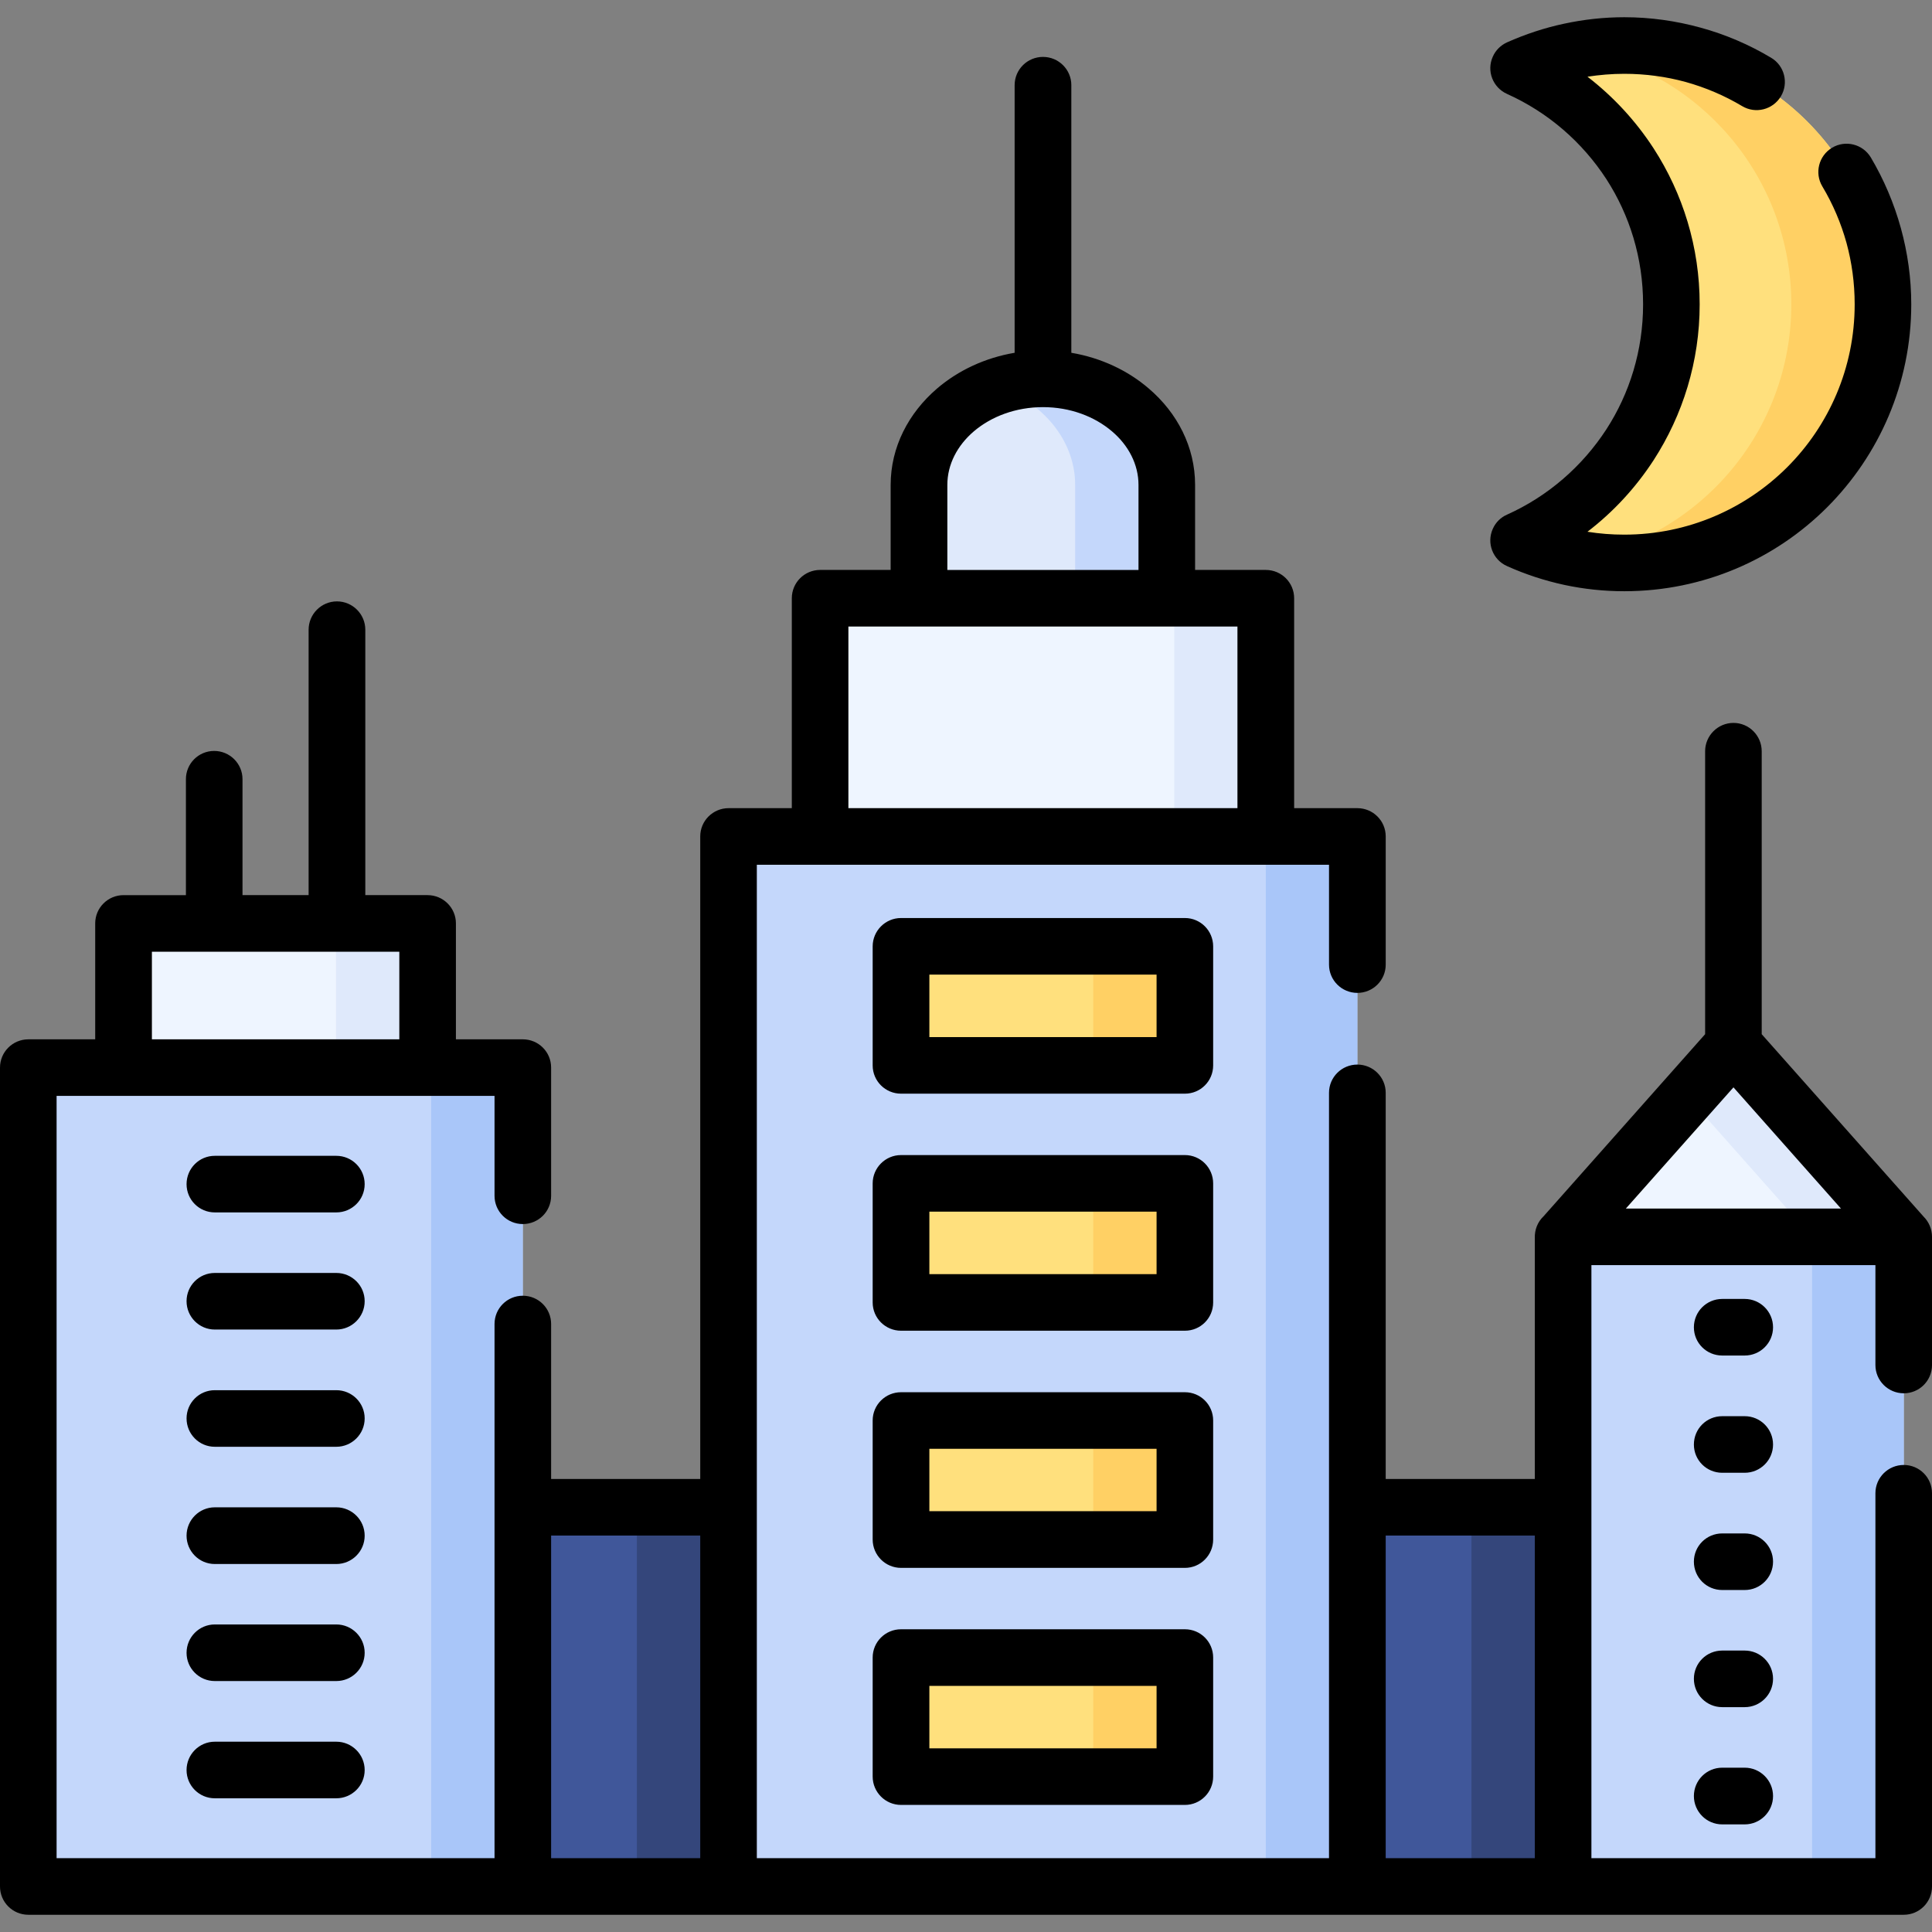 <svg id="Capa_1" enable-background="new 0 0 512 512" height="512" viewBox="0 0 512 512" width="512" xmlns="http://www.w3.org/2000/svg"><rect x="0" y="0" width="512" height="512" fill="#808080" stroke="none"/><g><g clip-rule="evenodd" fill-rule="evenodd"><path d="m15.251 499.952h481.498l-31.977-100.495h-409.068z" fill="#40579a"/><path d="m464.517 282.719 39.999 45.073-41.614 7.995-48.675-7.995 40-45.073c3.231-3.658 6.944-3.771 10.29 0z" fill="#eef5ff"/><path d="m276.397 100.409c18.059 0 32.828 12.643 32.828 28.094v34.896h-65.684v-34.896c0-15.45 14.769-28.094 32.856-28.094z" fill="#dfe9fb"/><path d="m40.51 299.558h65.03c4.282 0 7.769-3.486 7.769-7.768v-39.291c0-4.281-3.486-7.768-7.769-7.768h-65.03c-4.28 0-7.768 3.486-7.768 7.768v39.291c0 4.281 3.487 7.768 7.768 7.768z" fill="#eef5ff"/><path d="m81.275 299.558h24.265c4.282 0 7.769-3.486 7.769-7.768v-39.291c0-4.281-3.486-7.768-7.769-7.768h-24.265c4.252 0 7.767 3.486 7.767 7.768v39.291c0 4.281-3.515 7.768-7.767 7.768z" fill="#dfe9fb"/><path d="m15.251 499.952h123.288c0-69.737 0-139.503 0-209.24 0-4.28-3.488-7.767-7.769-7.767h-115.519c-4.252 0-7.767 3.486-7.767 7.767v201.473c0 4.281 3.515 7.767 7.767 7.767z" fill="#c4d7fb"/><path d="m114.272 499.952h24.267c0-69.737 0-139.503 0-209.24 0-4.28-3.488-7.767-7.769-7.767h-24.267c4.281 0 7.769 3.486 7.769 7.767z" fill="#a9c6f9"/><path d="m414.227 499.952h82.522c5.103 0 7.767-2.267 7.767-7.767v-164.393h-90.289z" fill="#c4d7fb"/><path d="m472.482 499.952h24.267c5.103 0 7.767-2.267 7.767-7.767v-164.393h-24.294v164.393c0 5.5-2.664 7.767-7.74 7.767z" fill="#a9c6f9"/><path d="m225.086 240.848h102.593c4.252 0 7.769-3.515 7.769-7.768v-66.76c0-4.281-3.517-7.768-7.769-7.768h-102.593c-4.252 0-7.768 3.487-7.768 7.768v66.76c0 4.253 3.516 7.768 7.768 7.768z" fill="#eef5ff"/><path d="m303.412 240.848h24.267c4.252 0 7.769-3.515 7.769-7.768v-66.76c0-4.281-3.517-7.768-7.769-7.768h-24.267c4.253 0 7.769 3.487 7.769 7.768v66.76c0 4.253-3.516 7.768-7.769 7.768z" fill="#dfe9fb"/><path d="m359.712 499.952c0-90.176 0-180.325 0-270.501 0-4.279-3.515-7.767-7.767-7.767h-151.126c-4.252 0-7.767 3.487-7.767 7.767v270.501z" fill="#c4d7fb"/><path d="m359.712 499.952c0-90.176 0-180.325 0-270.501 0-4.279-3.515-7.767-7.767-7.767h-24.267c4.252 0 7.769 3.487 7.769 7.767v270.501z" fill="#a9c6f9"/><path d="m464.517 282.719 39.999 45.073h-24.294l-32.998-37.193 7.003-7.88c3.259-3.658 6.944-3.771 10.29 0z" fill="#dfe9fb"/><path d="m276.397 100.382c18.059 0 32.828 12.671 32.828 28.121v30.049h-24.295v-30.049c0-11.793-8.59-21.941-20.666-26.109 3.742-1.276 7.852-2.012 12.133-2.012z" fill="#c4d7fb"/><path d="m430.441 12.104c37.874 0 68.547 30.673 68.547 68.547 0 37.845-30.673 68.546-68.547 68.546-7.229 0-14.202-1.135-20.722-3.203-4.253-1.332-4.905-3.686-.426-6.35 4.989-2.948 9.553-6.521 13.636-10.602 12.36-12.389 20.014-29.511 20.014-48.391 0-25.117-13.438-47.144-33.621-58.993-5.047-2.948-5.131-4.734.426-6.379 6.576-1.956 13.494-3.175 20.693-3.175z" fill="#ffe07d"/><path d="m430.441 12.104c37.874 0 68.547 30.673 68.547 68.547 0 37.845-30.673 68.546-68.547 68.546-4.139 0-8.191-.369-12.133-1.077 32.062-5.727 56.413-33.763 56.413-67.469 0-33.679-24.266-61.687-56.272-67.47 3.886-.68 7.91-1.077 11.992-1.077z" fill="#ffd064"/><path d="m246.546 250.799h59.702c4.252 0 7.738 3.486 7.738 7.767v16.017c0 4.281-3.486 7.768-7.738 7.768h-59.702c-4.281 0-7.768-3.486-7.768-7.768v-16.017c0-4.281 3.487-7.767 7.768-7.767zm0 188.487h59.702c4.252 0 7.738 3.487 7.738 7.768v16.018c0 4.28-3.486 7.768-7.738 7.768h-59.702c-4.281 0-7.768-3.487-7.768-7.768v-16.018c0-4.281 3.487-7.768 7.768-7.768zm0-62.82h59.702c4.252 0 7.738 3.488 7.738 7.768v16.018c0 4.252-3.486 7.768-7.738 7.768h-59.702c-4.281 0-7.768-3.516-7.768-7.768v-16.018c0-4.28 3.487-7.768 7.768-7.768zm0-62.848h59.702c4.252 0 7.738 3.515 7.738 7.768v16.017c0 4.281-3.486 7.768-7.738 7.768h-59.702c-4.281 0-7.768-3.486-7.768-7.768v-16.017c0-4.253 3.487-7.768 7.768-7.768z" fill="#ffe07d"/><path d="m281.953 250.799h24.295c4.252 0 7.738 3.486 7.738 7.767v16.017c0 4.281-3.486 7.768-7.738 7.768h-24.295c4.28 0 7.767-3.486 7.767-7.768v-16.017c0-4.281-3.487-7.767-7.767-7.767zm0 188.487h24.295c4.252 0 7.738 3.487 7.738 7.768v16.018c0 4.28-3.486 7.768-7.738 7.768h-24.295c4.28 0 7.767-3.487 7.767-7.768v-16.018c0-4.281-3.487-7.768-7.767-7.768zm0-62.82h24.295c4.252 0 7.738 3.488 7.738 7.768v16.018c0 4.252-3.486 7.768-7.738 7.768h-24.295c4.28 0 7.767-3.516 7.767-7.768v-16.018c0-4.28-3.487-7.768-7.767-7.768zm0-62.848h24.295c4.252 0 7.738 3.515 7.738 7.768v16.017c0 4.281-3.486 7.768-7.738 7.768h-24.295c4.28 0 7.767-3.486 7.767-7.768v-16.017c0-4.253-3.487-7.768-7.767-7.768z" fill="#ffd064"/><g fill="#34467b"><path d="m389.96 399.457h24.267v100.495h-24.267z"/><path d="m168.786 399.457h24.267v100.495h-24.267z"/></g></g><path d="m146.051 492.44h39.518v-85.499h-39.518zm305.822-293.349c0-4.139 3.374-7.513 7.512-7.513 4.14 0 7.485 3.374 7.485 7.513v74.98l42.919 48.363c1.361 1.361 2.211 3.26 2.211 5.329v33.989c0 4.14-3.345 7.485-7.484 7.485s-7.512-3.346-7.512-7.485v-26.476h-75.265v157.164h75.265v-96.726c0-4.139 3.373-7.483 7.512-7.483 4.14 0 7.484 3.345 7.484 7.483v104.237c0 4.139-3.345 7.484-7.484 7.484-165.667 0-331.336 0-497.003 0-4.14 0-7.513-3.346-7.513-7.484v-217.034c0-4.139 3.373-7.484 7.513-7.484h17.717v-30.729c0-4.139 3.373-7.483 7.512-7.483h16.526v-30.731c0-4.14 3.347-7.484 7.484-7.484 4.139 0 7.514 3.345 7.514 7.484v30.729h17.519v-70.333c0-4.14 3.373-7.513 7.512-7.513 4.14 0 7.513 3.373 7.513 7.513v70.333h16.499c4.139 0 7.512 3.345 7.512 7.483v30.729h17.719c4.166 0 7.512 3.346 7.512 7.484v33.989c0 4.14-3.346 7.484-7.512 7.484-4.14 0-7.485-3.345-7.485-7.484v-26.478c-38.695 0-77.362 0-116.058 0v202.014h116.058v-141.572c0-4.14 3.346-7.484 7.485-7.484 4.166 0 7.512 3.345 7.512 7.484v41.077h39.518v-170.289c0-4.14 3.373-7.484 7.513-7.484h16.754v-55.62c0-4.166 3.373-7.512 7.512-7.512h18.683v-22.537c0-10.007 4.733-19.05 12.302-25.542 5.558-4.763 12.672-8.136 20.554-9.468v-70.928c0-4.14 3.373-7.484 7.512-7.484 4.14 0 7.513 3.345 7.513 7.484v70.928c7.881 1.332 14.996 4.705 20.523 9.468 7.598 6.492 12.275 15.535 12.275 25.542v22.537h18.739c4.139 0 7.512 3.346 7.512 7.512v55.62h16.753c4.14 0 7.513 3.345 7.513 7.484v33.989c0 4.139-3.373 7.483-7.513 7.483-4.139 0-7.512-3.345-7.512-7.483v-26.477c-50.545 0-101.09 0-151.636 0v263.272h151.633v-202.834c0-4.139 3.373-7.483 7.512-7.483 4.14 0 7.513 3.345 7.513 7.483v102.339h39.519v-63.841c-.085-2.184.736-4.281 2.324-5.783l42.806-48.25v-74.98zm-411.618 53.125v23.217h65.569v-23.217c-21.856 0-43.714 0-65.569 0zm416.154 231.265c-4.167 0-7.512-3.373-7.512-7.513 0-4.139 3.345-7.512 7.512-7.512h5.952c4.14 0 7.513 3.373 7.513 7.512 0 4.14-3.373 7.513-7.513 7.513zm0-31.069c-4.167 0-7.512-3.373-7.512-7.513 0-4.139 3.345-7.483 7.512-7.483h5.952c4.14 0 7.513 3.345 7.513 7.483 0 4.14-3.373 7.513-7.513 7.513zm0-31.041c-4.167 0-7.512-3.347-7.512-7.513 0-4.139 3.345-7.484 7.512-7.484h5.952c4.14 0 7.513 3.346 7.513 7.484 0 4.166-3.373 7.513-7.513 7.513zm0-31.071c-4.167 0-7.512-3.345-7.512-7.483 0-4.167 3.345-7.513 7.512-7.513h5.952c4.14 0 7.513 3.346 7.513 7.513 0 4.139-3.373 7.483-7.513 7.483zm0-31.07c-4.167 0-7.512-3.345-7.512-7.483 0-4.14 3.345-7.513 7.512-7.513h5.952c4.14 0 7.513 3.373 7.513 7.513 0 4.139-3.373 7.483-7.513 7.483zm-399.485-37.929c-4.139 0-7.485-3.346-7.485-7.484 0-4.167 3.347-7.512 7.485-7.512h32.203c4.14 0 7.513 3.345 7.513 7.512 0 4.139-3.373 7.484-7.513 7.484zm0 155.264c-4.139 0-7.485-3.345-7.485-7.483 0-4.139 3.347-7.513 7.485-7.513h32.203c4.14 0 7.513 3.374 7.513 7.513s-3.373 7.483-7.513 7.483zm0-31.07c-4.139 0-7.485-3.346-7.485-7.484 0-4.14 3.347-7.513 7.485-7.513h32.203c4.14 0 7.513 3.373 7.513 7.513 0 4.139-3.373 7.484-7.513 7.484zm0-31.014c-4.139 0-7.485-3.373-7.485-7.512 0-4.14 3.347-7.513 7.485-7.513h32.203c4.14 0 7.513 3.373 7.513 7.513 0 4.139-3.373 7.512-7.513 7.512zm0-31.069c-4.139 0-7.485-3.373-7.485-7.513 0-4.139 3.347-7.483 7.485-7.483h32.203c4.14 0 7.513 3.345 7.513 7.483 0 4.14-3.373 7.513-7.513 7.513zm0-31.069c-4.139 0-7.485-3.374-7.485-7.513s3.347-7.484 7.485-7.484h32.203c4.14 0 7.513 3.346 7.513 7.484s-3.373 7.513-7.513 7.513zm181.854 79.43h75.236c4.139 0 7.484 3.347 7.484 7.485v31.551c0 4.139-3.346 7.513-7.484 7.513h-75.236c-4.14 0-7.513-3.374-7.513-7.513v-31.551c.001-4.138 3.374-7.485 7.513-7.485zm67.725 14.998h-60.213v16.556h60.213zm-67.725-77.817h75.236c4.139 0 7.484 3.345 7.484 7.483v31.553c0 4.139-3.346 7.512-7.484 7.512h-75.236c-4.14 0-7.513-3.373-7.513-7.512v-31.553c.001-4.138 3.374-7.483 7.513-7.483zm67.725 14.996h-60.213v16.527h60.213zm-67.725-77.844h75.236c4.139 0 7.484 3.373 7.484 7.512v31.552c0 4.14-3.346 7.484-7.484 7.484h-75.236c-4.14 0-7.513-3.345-7.513-7.484v-31.552c.001-4.139 3.374-7.512 7.513-7.512zm67.725 14.997h-60.213v16.556h60.213zm-67.725-77.817h75.236c4.139 0 7.484 3.373 7.484 7.513v31.551c0 4.139-3.346 7.484-7.484 7.484h-75.236c-4.14 0-7.513-3.346-7.513-7.484v-31.551c.001-4.14 3.374-7.513 7.513-7.513zm67.725 14.996h-60.213v16.555h60.213zm176.44-208.871c-2.126-3.544-.964-8.136 2.579-10.262 3.544-2.126 8.137-.964 10.263 2.579 3.43 5.782 6.123 12.076 7.966 18.738 1.786 6.492 2.75 13.267 2.75 20.185 0 20.978-8.533 39.999-22.282 53.776-13.749 13.749-32.771 22.254-53.777 22.254-5.386 0-10.715-.567-15.875-1.673-5.244-1.134-10.348-2.807-15.194-4.988-3.771-1.674-5.471-6.096-3.771-9.866.766-1.758 2.154-3.061 3.771-3.77 10.801-4.849 19.929-12.757 26.336-22.623 6.151-9.497 9.724-20.892 9.724-33.11 0-12.275-3.572-23.644-9.724-33.168-6.407-9.865-15.535-17.746-26.336-22.594-3.771-1.7-5.471-6.096-3.771-9.865.766-1.758 2.154-3.061 3.771-3.799 4.847-2.154 9.95-3.855 15.194-4.961 5.16-1.105 10.489-1.701 15.875-1.701 6.918 0 13.692.964 20.185 2.751 6.662 1.813 12.955 4.535 18.738 7.993 3.543 2.098 4.705 6.69 2.58 10.234-2.127 3.543-6.719 4.705-10.263 2.579-4.649-2.777-9.694-4.932-14.997-6.406-5.102-1.39-10.544-2.155-16.243-2.155-3.345 0-6.576.283-9.751.766 6.888 5.302 12.812 11.736 17.548 19.022 7.71 11.935 12.189 26.108 12.189 41.304 0 15.166-4.479 29.341-12.189 41.275-4.735 7.285-10.66 13.721-17.548 18.993 3.175.51 6.406.766 9.751.766 16.867 0 32.12-6.833 43.175-17.859 11.056-11.057 17.889-26.336 17.889-43.175 0-5.699-.767-11.141-2.155-16.244-1.476-5.329-3.63-10.346-6.408-14.996zm-188.233 64.918c-4.65-3.969-11.112-6.435-18.313-6.435-7.2 0-13.692 2.466-18.342 6.435-4.337 3.713-7.001 8.731-7.001 14.174v22.537h50.658v-22.537c0-5.442-2.665-10.489-7.002-14.174zm33.225 99.843v-48.135h-103.104v48.135zm159.94 106.108-28.49-32.119-28.518 32.119zm-120.65 172.16h39.519v-85.499h-39.519z"/></g></svg>